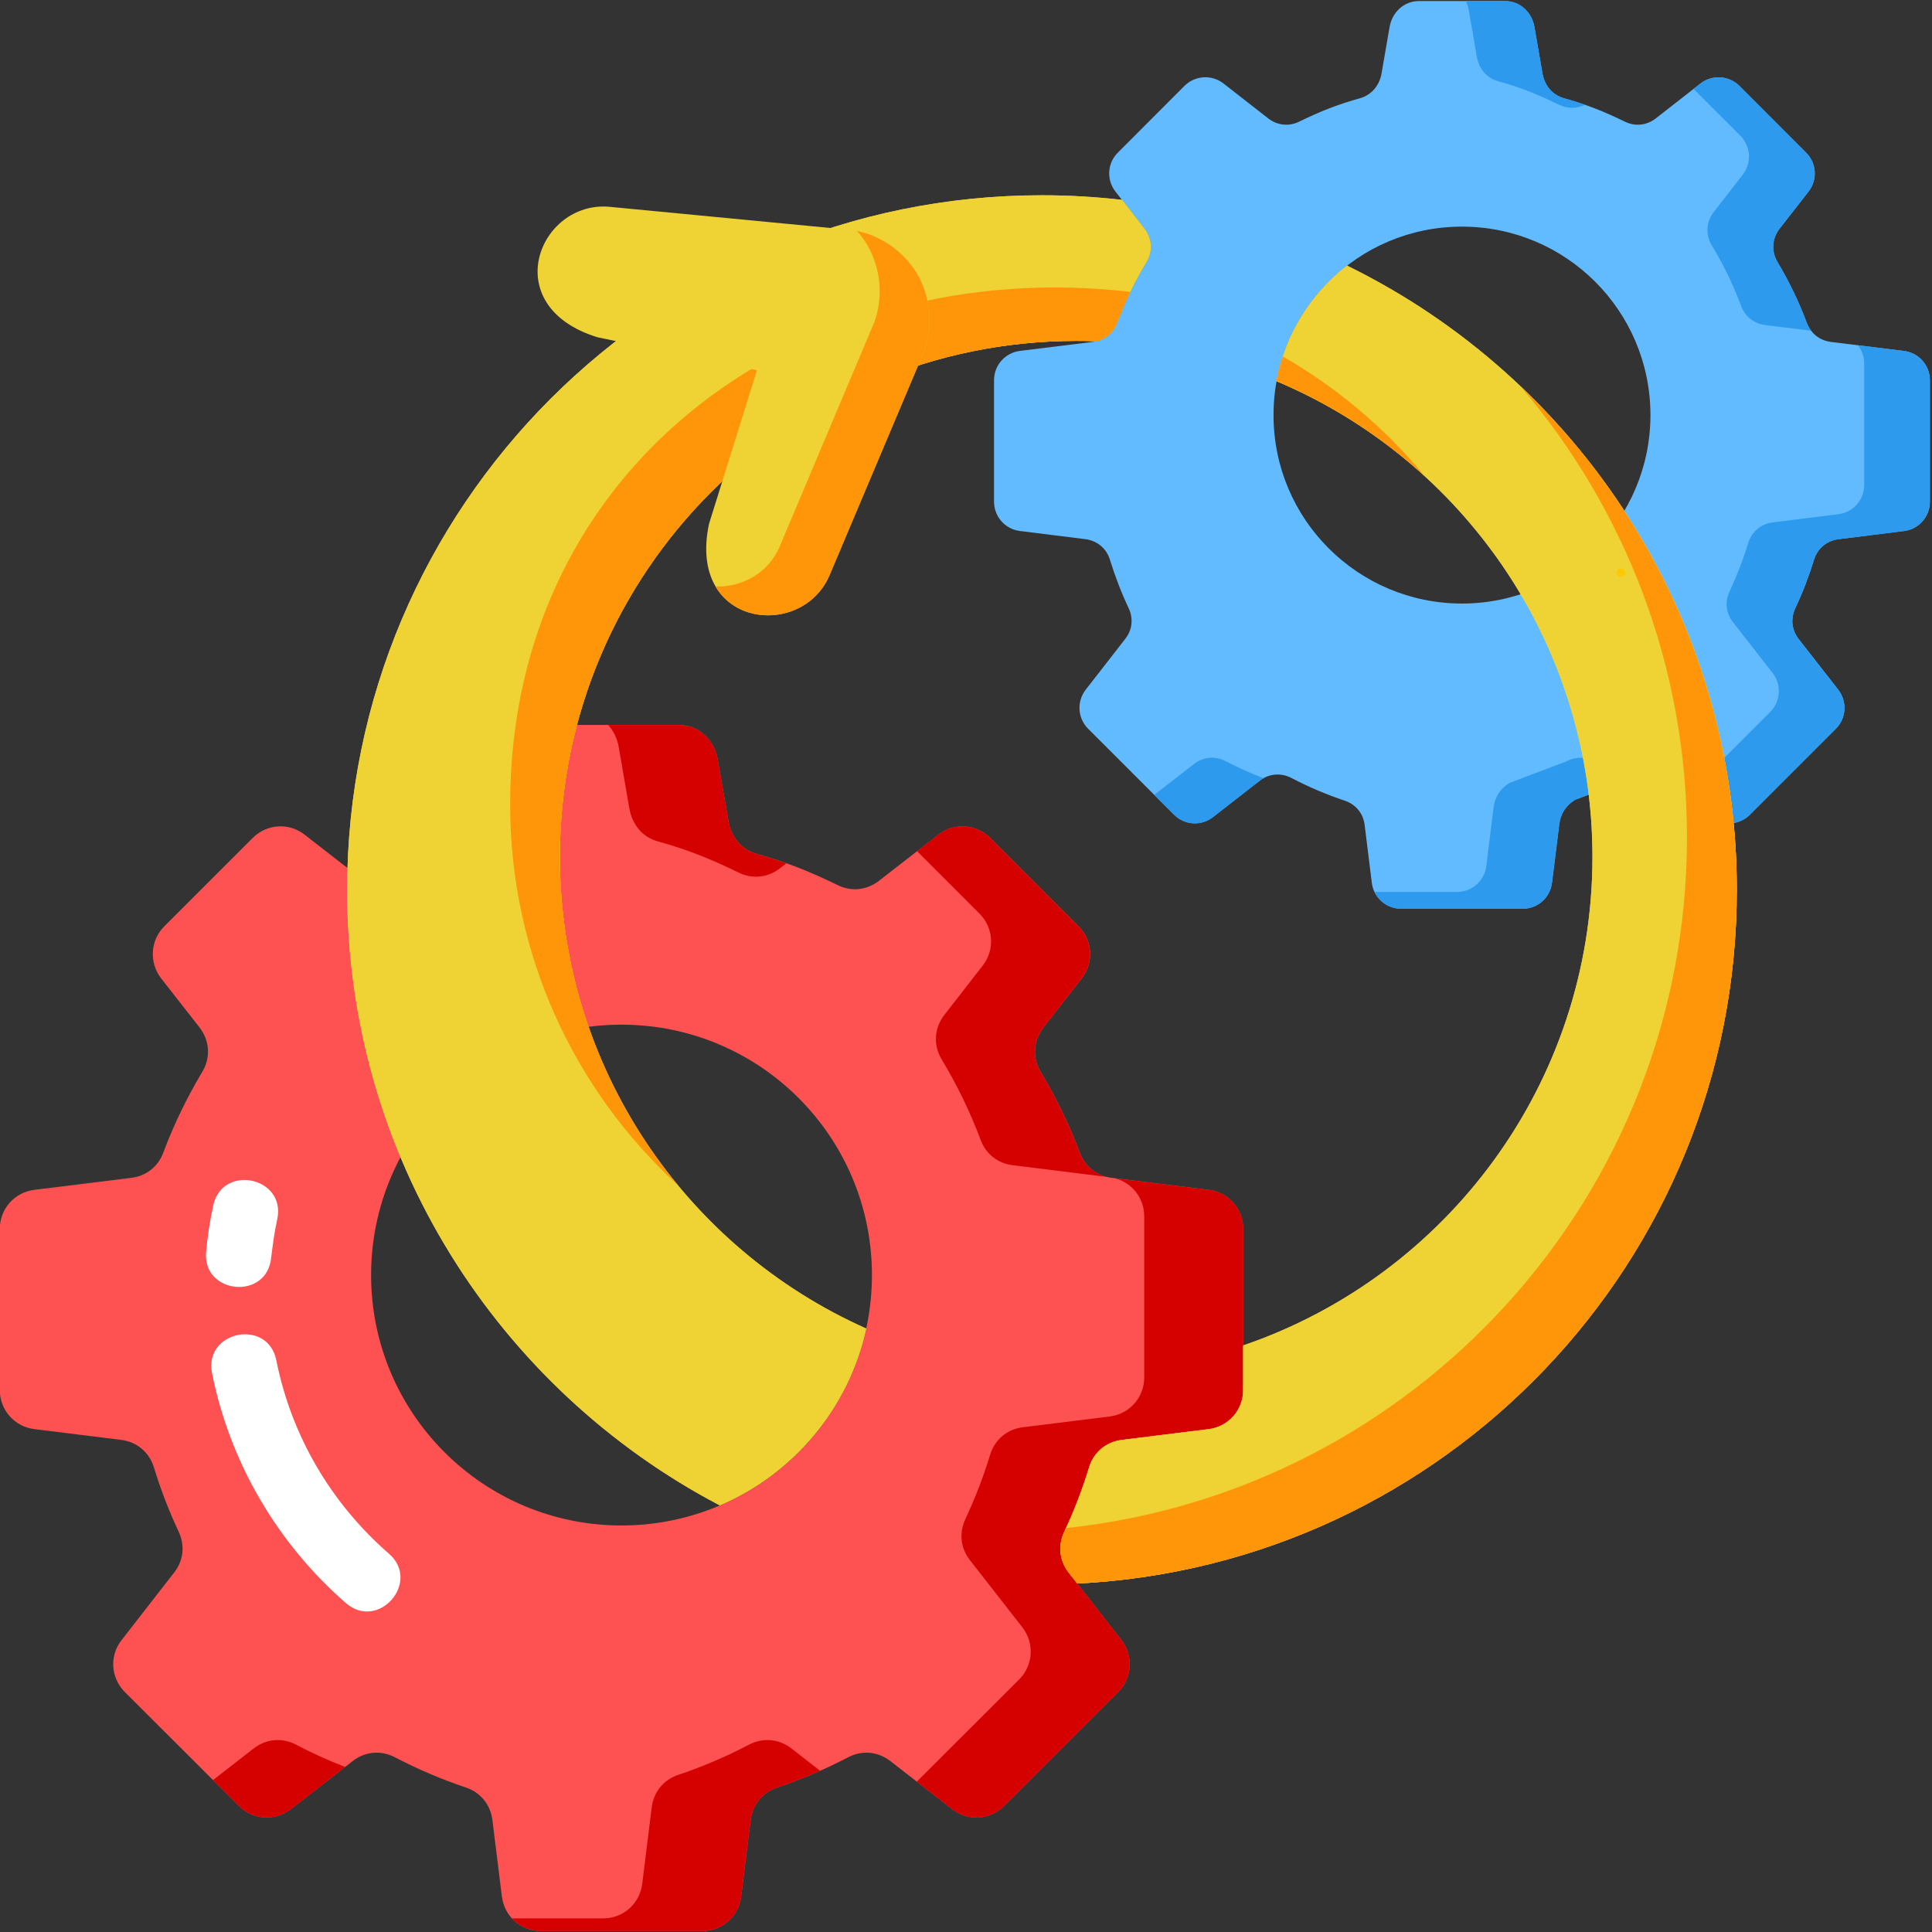 <svg xmlns="http://www.w3.org/2000/svg" xmlns:xlink="http://www.w3.org/1999/xlink" width="1080" zoomAndPan="magnify" viewBox="0 0 810 810" height="1080" preserveAspectRatio="xMidYMid meet" version="1.0"><rect x="0" y="0" width="810" height="810" fill="#333333" stroke="none"/><defs><g/><clipPath id="9c67358513"><path d="M 416 0 L 809.25 0 L 809.25 381 L 416 381 Z M 416 0 " clip-rule="nonzero"/></clipPath><clipPath id="feeec9c201"><path d="M 483 0 L 809.25 0 L 809.25 382 L 483 382 Z M 483 0 " clip-rule="nonzero"/></clipPath></defs><path fill="#fe5151" d="M 260.547 639.562 C 202.598 639.562 155.586 592.582 155.586 534.578 C 155.586 476.594 202.578 429.598 260.547 429.598 C 318.551 429.598 365.562 476.574 365.562 534.578 C 365.562 592.582 318.551 639.562 260.547 639.562 Z M 226.742 809.582 L 294.422 809.582 C 302.742 809.582 309.684 803.465 310.727 795.148 L 314.723 762.969 C 315.547 756.523 319.707 751.449 325.844 749.418 C 336.031 745.992 345.941 741.777 355.598 736.742 C 361.406 733.684 368.109 734.305 373.312 738.355 L 399.219 758.5 C 405.816 763.648 415.066 763.062 420.984 757.145 L 468.824 709.379 C 474.684 703.465 475.254 694.16 470.18 687.621 L 448.102 659.324 C 444.199 654.289 443.539 647.949 446.234 642.199 C 450.336 633.426 453.816 624.398 456.621 615.203 C 458.543 608.867 463.73 604.508 470.324 603.684 L 506.785 599.16 C 515.102 598.113 521.223 591.156 521.223 582.805 L 521.223 515.203 C 521.223 506.852 515.102 499.891 506.785 498.848 L 466.074 493.809 C 459.844 493.023 454.863 489.141 452.684 483.223 C 448.32 471.594 442.863 460.273 436.32 449.434 C 432.73 443.461 433.207 436.301 437.457 430.789 L 453.562 410.129 C 458.711 403.535 458.125 394.25 452.207 388.371 L 415.18 351.301 C 409.262 345.383 399.953 344.816 393.414 349.945 L 368.477 369.305 C 363.383 373.242 356.898 373.918 351.129 371.062 C 339.547 365.402 329.617 361.41 317.359 358.039 C 310.82 356.227 306.551 350.934 305.414 344.23 L 300.891 318.371 C 299.441 310.109 292.883 303.938 284.527 303.938 L 236.602 303.938 C 228.246 303.938 221.652 310.109 220.238 318.371 L 215.715 344.23 C 214.578 350.934 210.309 356.227 203.77 358.039 C 191.512 361.41 181.602 365.402 170.004 371.062 C 164.23 373.918 157.746 373.242 152.598 369.305 L 127.719 349.945 C 121.121 344.797 111.871 345.383 105.953 351.301 L 68.871 388.371 C 63.008 394.23 62.438 403.535 67.516 410.129 L 83.672 430.789 C 87.922 436.281 88.398 443.461 84.773 449.434 C 78.285 460.273 72.828 471.594 68.465 483.223 C 66.285 489.141 61.305 493.039 55.074 493.809 L 14.363 498.848 C 6.047 499.891 -0.074 506.852 -0.074 515.203 L -0.074 582.805 C -0.074 591.156 6.047 598.113 14.363 599.16 L 50.824 603.684 C 57.418 604.508 62.566 608.867 64.527 615.203 C 67.332 624.398 70.812 633.426 74.914 642.199 C 77.609 647.969 76.949 654.289 72.992 659.324 L 50.969 687.621 C 45.82 694.16 46.406 703.465 52.324 709.379 L 100.164 757.145 C 106.082 763.062 115.332 763.629 121.93 758.5 L 147.836 738.355 C 153.02 734.305 159.727 733.684 165.551 736.742 C 175.207 741.777 185.137 745.992 195.305 749.418 C 201.426 751.449 205.582 756.523 206.426 762.969 L 210.418 795.148 C 211.465 803.465 218.371 809.582 226.742 809.582 Z M 226.742 809.582 " fill-opacity="1" fillRule="evenodd"/><path fill="#d50000" d="M 226.742 809.582 L 294.422 809.582 C 302.742 809.582 309.684 803.465 310.727 795.148 L 314.723 762.969 C 315.547 756.523 319.707 751.449 325.844 749.418 C 331.926 747.348 337.938 745.059 343.816 742.402 L 331.816 733.062 C 326.633 729.012 319.926 728.391 314.062 731.449 C 304.461 736.484 294.531 740.699 284.363 744.125 C 278.246 746.156 274.086 751.23 273.242 757.676 L 269.25 789.855 C 268.203 798.172 261.242 804.289 252.941 804.289 L 214.672 804.289 C 217.656 807.566 221.961 809.582 226.742 809.582 Z M 384.363 746.98 L 399.219 758.5 C 405.816 763.648 415.066 763.062 420.984 757.145 L 468.824 709.379 C 474.684 703.465 475.254 694.16 470.18 687.621 L 448.102 659.324 C 444.199 654.289 443.539 647.949 446.234 642.199 C 450.336 633.426 453.816 624.398 456.621 615.203 C 458.543 608.867 463.73 604.508 470.324 603.684 L 506.785 599.16 C 515.102 598.113 521.223 591.156 521.223 582.805 L 521.223 515.203 C 521.223 506.852 515.102 499.891 506.785 498.848 L 467.32 493.977 C 474.594 495.789 479.723 502.289 479.723 509.91 L 479.723 577.512 C 479.723 585.863 473.605 592.82 465.285 593.867 L 428.828 598.391 C 422.23 599.215 417.047 603.574 415.125 609.91 C 412.32 619.105 408.84 628.133 404.734 636.906 C 402.043 642.676 402.703 648.996 406.605 654.031 L 428.68 682.328 C 433.773 688.922 433.207 698.172 427.324 704.086 Z M 463.969 493.406 C 458.727 492.105 454.57 488.48 452.645 483.223 C 448.285 471.594 442.824 460.273 436.285 449.434 C 432.691 443.461 433.168 436.301 437.422 430.789 L 453.523 410.129 C 458.672 403.535 458.086 394.25 452.168 388.371 L 415.141 351.301 C 409.223 345.383 399.918 344.816 393.375 349.945 L 384.488 356.848 L 410.672 383.059 C 416.59 388.973 417.156 398.223 412.027 404.816 L 395.922 425.531 C 391.672 430.988 391.195 438.152 394.785 444.121 C 401.328 454.965 406.785 466.281 411.148 477.914 C 413.328 483.828 418.312 487.73 424.539 488.5 Z M 329.672 361.961 C 325.734 360.551 321.668 359.266 317.359 358.059 C 310.82 356.246 306.551 350.953 305.414 344.25 L 300.891 318.387 C 299.441 310.129 292.883 303.957 284.527 303.957 L 254.977 303.957 C 257.211 306.391 258.77 309.559 259.391 313.094 L 263.863 338.957 C 265.055 345.66 269.324 351.008 275.863 352.766 C 288.066 356.137 298.031 360.145 309.629 365.805 C 315.402 368.664 321.887 367.984 326.98 364.047 Z M 89.316 746.305 L 100.164 757.145 C 106.078 763.062 115.332 763.629 121.93 758.5 L 144.684 740.789 C 137.664 738.098 130.812 734.984 124.07 731.449 C 118.266 728.391 111.559 729.012 106.355 733.062 Z M 89.316 746.305 " fill-opacity="1" fillRule="evenodd"/><g clip-path="url(#9c67358513)"><path fill="#63bbff" d="M 612.918 253.039 C 569.297 253.039 533.883 217.637 533.938 174.027 C 533.883 130.363 569.297 95.016 612.918 95.016 C 656.598 95.016 691.957 130.363 691.957 174.027 C 691.957 217.637 656.598 253.039 612.918 253.039 Z M 653.684 345.914 C 654.195 341.137 656.543 337.711 660.336 335.328 L 684.426 326.191 C 688.844 323.902 693.883 324.32 697.785 327.379 L 717.312 342.547 C 722.242 346.445 729.203 346.023 733.676 341.555 L 769.656 305.586 C 774.129 301.117 774.531 294.156 770.703 289.176 L 754.086 267.895 C 751.172 264.156 750.66 259.375 752.676 255.016 C 755.789 248.422 758.391 241.629 760.516 234.723 C 761.961 229.945 765.863 226.684 770.793 226.062 L 798.277 222.637 C 804.504 221.848 809.121 216.609 809.121 210.328 L 809.121 159.449 C 809.121 153.168 804.504 147.93 798.277 147.141 L 767.586 143.352 C 762.914 142.727 759.18 139.816 757.512 135.348 C 754.23 126.629 750.129 118.055 745.254 109.906 C 742.559 105.438 742.871 100.035 746.078 95.895 L 758.227 80.328 C 762.074 75.402 761.652 68.387 757.18 63.973 L 729.297 36.043 C 724.824 31.629 717.863 31.168 712.879 35.051 L 694.191 49.648 C 690.344 52.617 685.473 53.129 681.109 50.949 C 672.391 46.699 664.914 43.734 655.664 41.188 C 650.734 39.777 647.566 35.785 646.684 30.75 L 643.312 11.277 C 642.215 5.105 637.285 0.438 631.004 0.438 L 594.91 0.438 C 588.625 0.438 583.695 5.105 582.598 11.277 L 579.227 30.75 C 578.348 35.785 575.121 39.777 570.195 41.188 C 560.996 43.734 553.523 46.684 544.801 50.949 C 540.441 53.129 535.547 52.617 531.719 49.648 L 512.996 35.035 C 508.012 31.133 501.051 31.609 496.578 36.023 L 468.695 63.953 C 464.223 68.367 463.82 75.383 467.648 80.309 L 479.797 95.875 C 483.023 100.035 483.332 105.438 480.621 109.887 C 475.691 118.039 471.59 126.609 468.309 135.328 C 466.699 139.797 462.961 142.691 458.234 143.332 L 427.602 147.121 C 421.371 147.91 416.754 153.148 416.754 159.43 L 416.754 210.309 C 416.754 216.594 421.371 221.832 427.602 222.617 L 455.027 226.043 C 460.012 226.664 463.914 229.945 465.359 234.707 C 467.484 241.609 470.086 248.406 473.203 255 C 475.234 259.359 474.703 264.137 471.754 267.875 L 455.191 289.156 C 451.344 294.137 451.766 301.098 456.234 305.566 L 492.219 341.539 C 496.633 346.008 503.652 346.43 508.578 342.527 L 528.055 327.363 C 531.996 324.305 537.031 323.883 541.449 326.172 C 548.668 329.961 556.141 333.133 563.781 335.676 C 568.453 337.234 571.566 341.082 572.137 345.898 L 575.141 370.145 C 575.93 376.375 581.168 380.988 587.453 380.988 L 638.402 380.988 C 644.688 380.988 649.875 376.375 650.66 370.145 C 651.707 362.07 652.695 354.012 653.684 345.914 Z M 653.684 345.914 " fill-opacity="1" fillRule="evenodd"/></g><g clip-path="url(#feeec9c201)"><path fill="#2d9aed" d="M 653.684 345.914 C 654.195 341.137 656.543 337.711 660.336 335.328 L 679.957 327.91 L 670.246 320.328 C 666.344 317.27 661.305 316.848 656.891 319.137 L 632.797 328.277 C 629.004 330.66 626.68 334.082 626.148 338.863 C 625.156 346.906 624.113 355.02 623.141 363.113 C 622.355 369.34 617.113 373.957 610.832 373.957 L 576.297 373.957 C 578.273 378.168 582.523 381.008 587.453 381.008 L 638.402 381.008 C 644.688 381.008 649.875 376.391 650.66 370.164 C 651.707 362.07 652.695 354.012 653.684 345.914 Z M 706.449 334.141 L 717.297 342.547 C 722.223 346.445 729.188 346.023 733.656 341.555 L 769.641 305.586 C 774.109 301.117 774.512 294.156 770.684 289.176 L 754.066 267.895 C 751.152 264.156 750.641 259.375 752.656 255.016 C 755.77 248.422 758.371 241.629 760.496 234.723 C 761.945 229.945 765.848 226.684 770.773 226.062 L 798.258 222.637 C 804.488 221.848 809.102 216.609 809.102 210.328 L 809.102 159.449 C 809.102 153.168 804.488 147.93 798.258 147.141 L 778.984 144.762 C 780.594 146.883 781.586 149.539 781.586 152.398 L 781.586 203.277 C 781.586 209.559 776.969 214.797 770.738 215.586 L 743.258 219.008 C 738.328 219.633 734.426 222.91 732.922 227.672 C 730.852 234.578 728.195 241.371 725.137 247.965 C 723.066 252.324 723.633 257.105 726.547 260.84 L 743.164 282.125 C 747.012 287.105 746.59 294.066 742.121 298.535 Z M 759.324 138.66 C 758.59 137.672 757.969 136.59 757.512 135.348 C 754.23 126.629 750.129 118.055 745.254 109.906 C 742.559 105.438 742.871 100.035 746.078 95.895 L 758.227 80.328 C 762.074 75.402 761.652 68.387 757.18 63.973 L 729.297 36.043 C 724.824 31.629 717.863 31.168 712.879 35.051 L 710.023 37.285 L 729.645 56.902 C 734.059 61.316 734.516 68.277 730.633 73.258 L 718.543 88.824 C 715.316 92.984 714.949 98.387 717.66 102.836 C 722.59 110.988 726.695 119.504 729.973 128.277 C 731.641 132.746 735.379 135.641 740.051 136.281 Z M 664.492 43.918 C 661.691 42.926 658.777 41.992 655.664 41.168 C 650.734 39.758 647.566 35.766 646.684 30.73 L 643.312 11.262 C 642.215 5.09 637.285 0.418 631.004 0.418 L 614.531 0.418 C 615.098 1.555 615.52 2.855 615.777 4.211 L 619.148 23.68 C 620.027 28.715 623.199 32.707 628.125 34.062 C 637.379 36.609 644.852 39.613 653.52 43.879 C 657.109 45.637 661.066 45.637 664.492 43.918 Z M 483.918 333.258 L 492.238 341.574 C 496.652 346.043 503.668 346.465 508.598 342.562 L 528.074 327.398 C 528.641 326.977 529.172 326.609 529.797 326.301 C 524.391 324.23 519.098 321.832 513.91 319.137 C 509.551 316.848 504.512 317.27 500.555 320.328 Z M 483.918 333.258 " fill-opacity="1" fillRule="evenodd"/></g><path fill="#efd233" d="M 436.871 81.867 C 448.191 81.867 459.406 82.543 470.418 83.789 L 479.816 95.875 C 483.039 100.035 483.352 105.438 480.641 109.887 C 475.711 118.039 471.609 126.609 468.328 135.328 C 466.879 139.32 463.656 142.121 459.605 143.059 C 456.805 142.945 454.055 142.91 451.199 142.91 C 331.652 142.91 234.73 239.777 234.73 359.25 C 234.73 447.398 287.496 523.262 363.164 556.996 C 355.891 590.422 332.621 617.949 301.77 631.137 C 208.918 582.438 145.543 485.148 145.543 373.059 C 145.562 212.234 275.973 81.867 436.871 81.867 Z M 564.715 111.352 C 661.527 158.699 728.16 258.129 728.16 373.059 C 728.16 528.922 605.699 656.211 451.656 663.902 L 448.066 659.344 C 444.164 654.305 443.504 647.969 446.195 642.219 C 450.301 633.445 453.781 624.414 456.586 615.223 C 458.508 608.883 463.691 604.523 470.289 603.699 L 506.746 599.176 C 515.066 598.133 521.184 591.172 521.184 582.82 L 521.184 564.086 C 606.359 535.02 667.645 454.285 667.645 359.266 C 667.645 269.559 613.012 192.562 535.164 159.797 C 538.754 140.164 549.562 123.094 564.715 111.352 Z M 564.715 111.352 " fill-opacity="1" fillRule="evenodd"/><path fill="#efd233" d="M 436.871 81.867 C 448.191 81.867 459.406 82.543 470.418 83.789 L 479.816 95.875 C 483.039 100.035 483.352 105.438 480.641 109.887 C 475.711 118.039 471.609 126.609 468.328 135.328 C 466.879 139.32 463.656 142.121 459.605 143.059 C 456.805 142.945 454.055 142.91 451.199 142.91 C 331.652 142.91 234.73 239.777 234.73 359.25 C 234.73 447.398 287.496 523.262 363.164 556.996 C 355.891 590.422 332.621 617.949 301.77 631.137 C 208.918 582.438 145.543 485.148 145.543 373.059 C 145.562 212.234 275.973 81.867 436.871 81.867 Z M 564.715 111.352 C 661.527 158.699 728.16 258.129 728.16 373.059 C 728.16 528.922 605.699 656.211 451.656 663.902 L 448.066 659.344 C 444.164 654.305 443.504 647.969 446.195 642.219 C 450.301 633.445 453.781 624.414 456.586 615.223 C 458.508 608.883 463.691 604.523 470.289 603.699 L 506.746 599.176 C 515.066 598.133 521.184 591.172 521.184 582.82 L 521.184 564.086 C 606.359 535.02 667.645 454.285 667.645 359.266 C 667.645 269.559 613.012 192.562 535.164 159.797 C 538.754 140.164 549.562 123.094 564.715 111.352 Z M 564.715 111.352 " fill-opacity="1" fillRule="evenodd"/><path fill="#ff9609" d="M 473.898 122.359 C 472.652 124.906 469.281 133 468.348 135.348 C 466.898 139.34 463.676 142.141 459.625 143.074 C 456.82 142.965 454.074 142.93 451.215 142.93 C 331.668 142.93 234.75 239.797 234.75 359.266 C 234.75 411.539 253.348 459.523 284.199 496.906 C 240.996 457.344 213.883 400.496 213.883 337.309 C 213.863 193.184 338.285 106.574 473.898 122.359 Z M 637.379 161.867 C 693.258 214.926 728.16 289.945 728.16 373.059 C 728.16 528.922 605.699 656.211 451.656 663.902 L 448.066 659.344 C 444.164 654.305 443.504 647.969 446.195 642.219 C 446.398 641.703 446.672 641.176 446.875 640.66 C 593.223 625.238 707.273 501.465 707.273 351.117 C 707.293 278.844 680.945 212.746 637.379 161.867 Z M 597.293 199.613 C 579.172 183.059 558.195 169.504 535.184 159.797 C 535.805 156.262 536.684 152.781 537.84 149.469 C 560.574 162.488 580.73 179.523 597.293 199.613 Z M 597.293 199.613 " fill-opacity="1" fillRule="evenodd"/><path fill="#efd233" d="M 317.359 155.234 L 250.578 141.426 C 208.148 128.406 225.918 84.062 255.508 86.699 L 357.355 96.465 C 368.109 98.129 378.188 104.465 384.418 114.633 C 390.391 124.906 391.176 136.793 387.531 147.031 L 347.738 241.262 C 336.047 268.57 288.012 263.113 297.262 219.613 Z M 317.359 155.234 " fill-opacity="1" fillRule="evenodd"/><path fill="#ff9609" d="M 359.281 96.828 C 369.301 98.898 378.555 105.09 384.418 114.633 C 390.391 124.906 391.176 136.793 387.531 147.031 L 347.738 241.262 C 339.07 261.52 310.453 263.734 299.957 245.879 C 310.711 246.301 321.977 240.586 326.852 229.211 L 366.625 134.926 C 370.254 124.703 369.484 112.801 363.512 102.523 C 362.285 100.457 360.836 98.531 359.281 96.828 Z M 359.281 96.828 " fill-opacity="1" fillRule="evenodd"/><path fill="#ffffff" d="M 163.059 651.395 C 176.672 663.227 158.645 683.941 145.031 672.109 C 116.414 647.234 96.371 613.188 88.895 575.699 C 85.359 557.949 112.309 552.602 115.844 570.293 C 122.184 602.07 138.855 630.312 163.059 651.395 Z M 113.684 527.309 C 111.961 545.277 84.699 542.676 86.422 524.762 C 87.043 518.168 87.98 511.887 89.391 505.457 C 93.129 487.805 119.984 493.461 116.25 511.117 C 115.02 516.723 114.398 521.648 113.684 527.309 Z M 113.684 527.309 " fill-opacity="1" fillRule="nonzero"/><g fill="#fbc906" fill-opacity="1"><g transform="translate(675.625, 241.698)"><g><path d="M 3.938 0.141 C 3.383 0.141 2.945 -0.016 2.625 -0.328 C 2.301 -0.641 2.141 -1.051 2.141 -1.562 C 2.141 -2.07 2.301 -2.488 2.625 -2.812 C 2.945 -3.145 3.383 -3.312 3.938 -3.312 C 4.508 -3.312 4.953 -3.156 5.266 -2.844 C 5.586 -2.531 5.75 -2.113 5.75 -1.594 C 5.75 -1.082 5.586 -0.664 5.266 -0.344 C 4.941 -0.02 4.5 0.141 3.938 0.141 Z M 3.938 0.141 "/></g></g></g></svg>